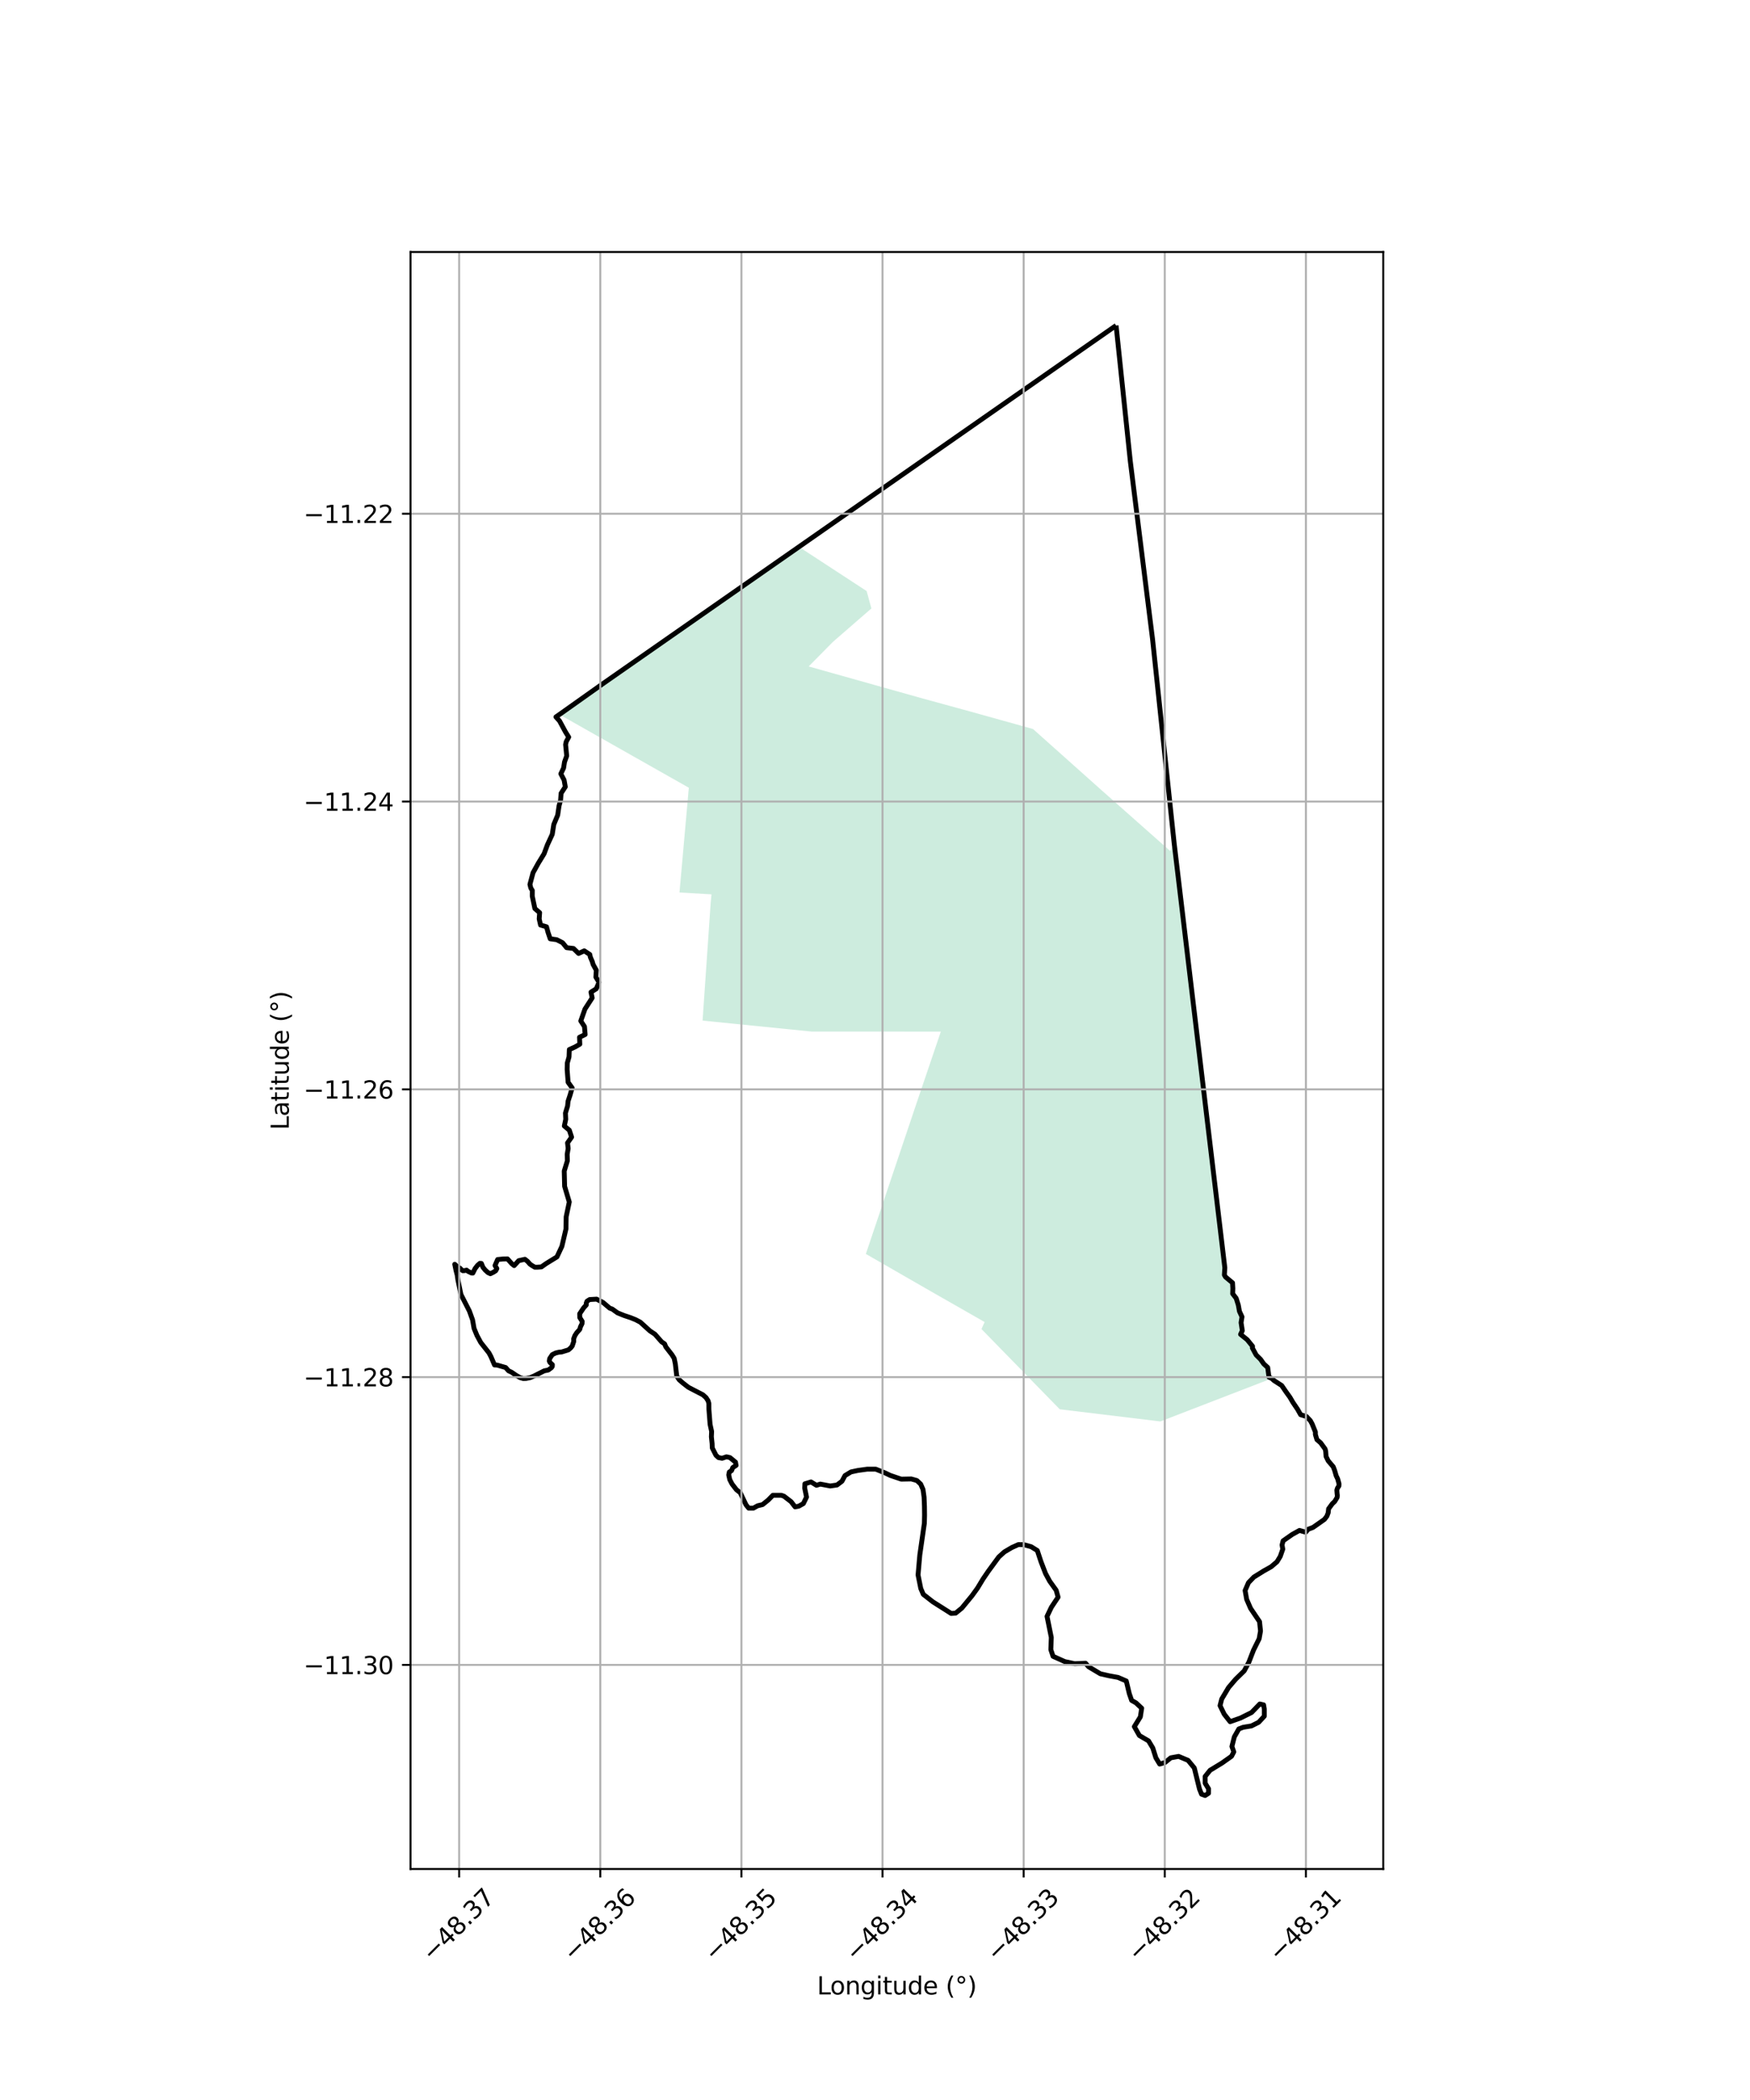 <?xml version="1.0" encoding="utf-8" standalone="no"?>
<!DOCTYPE svg PUBLIC "-//W3C//DTD SVG 1.1//EN"
  "http://www.w3.org/Graphics/SVG/1.1/DTD/svg11.dtd">
<svg xmlns:xlink="http://www.w3.org/1999/xlink" width="720pt" height="864pt" viewBox="0 0 720 864" xmlns="http://www.w3.org/2000/svg" version="1.1">
 <defs>
  <style type="text/css">*{stroke-linejoin: round; stroke-linecap: butt}</style>
 </defs>
 <g id="figure_1">
  <g id="patch_1">
   <path d="M 0 864 
L 720 864 
L 720 0 
L 0 0 
z
" style="fill: #ffffff"/>
  </g>
  <g id="axes_1">
   <g id="patch_2">
    <path d="M 168.899 768.96 
L 569.101 768.96 
L 569.101 103.68 
L 168.899 103.68 
z
" style="fill: #ffffff"/>
   </g>
   <g id="PatchCollection_1">
    <path d="M 328.272 224.706 
L 356.554 243.176 
L 358.519 250.328 
L 342.687 264.088 
L 332.713 274.193 
L 378.86 287.167 
L 399.703 292.88 
L 403.838 294.039 
L 425.004 299.931 
L 453.285 325.186 
L 481.482 350.161 
L 483.078 346.895 
L 493.275 434.896 
L 503.929 521.579 
L 503.719 522.882 
L 503.58 524.583 
L 504.108 525.506 
L 505.719 525.953 
L 506.943 527.834 
L 507.07 530.108 
L 506.996 532.329 
L 508.453 534.214 
L 509.324 536.983 
L 509.791 539.573 
L 510.827 541.815 
L 510.454 544.165 
L 510.748 546.347 
L 510.956 547.432 
L 510.214 549.04 
L 513.017 551.295 
L 515.165 553.937 
L 514.545 554.637 
L 516.694 557.57 
L 518.496 559.358 
L 519.83 561.245 
L 521.42 562.704 
L 521.771 564.914 
L 521.937 566.707 
L 522.83 567.134 
L 522.542 567.399 
L 477.414 584.825 
L 436.03 579.822 
L 430.134 573.793 
L 403.811 546.813 
L 404.638 544.947 
L 405.111 543.931 
L 383.409 531.537 
L 356.238 515.908 
L 376.594 455.365 
L 387.086 424.438 
L 359.004 424.415 
L 333.924 424.416 
L 289.059 419.909 
L 292.397 371.455 
L 292.728 367.964 
L 279.56 367.197 
L 283.401 324.097 
L 230.164 293.964 
L 247.455 281.697 
L 276.866 260.961 
L 328.272 224.706 
" clip-path="url(#p1ac84b8b92)" style="fill: #b3e2cd; fill-opacity: 0.65"/>
   </g>
   <g id="PatchCollection_2">
    <path d="M 459.195 133.92 
L 465.046 189.817 
L 474.198 263.002 
L 483.078 346.895 
L 503.929 521.579 
L 503.742 524.546 
L 504.213 525.368 
L 507.1 527.782 
L 507.229 530.106 
L 507.157 532.277 
L 508.597 534.138 
L 509.479 536.944 
L 509.944 539.524 
L 510.992 541.792 
L 510.615 544.167 
L 511.123 547.452 
L 510.411 548.993 
L 513.129 551.181 
L 515.331 553.887 
L 515.257 554.581 
L 516.823 557.472 
L 518.618 559.253 
L 519.95 561.138 
L 521.569 562.623 
L 522.087 566.601 
L 523.258 567.162 
L 524.157 567.987 
L 527.331 570.043 
L 529.108 572.648 
L 530.706 574.867 
L 531.943 576.984 
L 533.88 579.855 
L 535.118 582.053 
L 537.514 582.786 
L 539.111 584.496 
L 539.829 585.799 
L 541.187 589.137 
L 541.187 590.196 
L 541.826 592.313 
L 543.343 593.616 
L 545.18 596.14 
L 545.42 597.036 
L 545.579 599.234 
L 546.458 601.025 
L 548.534 603.468 
L 549.093 604.934 
L 549.752 607.193 
L 550.351 608.435 
L 550.91 610.491 
L 550.87 611.346 
L 550.291 612.222 
L 550.012 613.056 
L 550.111 614.42 
L 550.211 615.255 
L 550.151 616.069 
L 549.113 617.779 
L 548.155 618.675 
L 546.618 620.771 
L 546.458 622.379 
L 545.919 623.804 
L 544.901 625.128 
L 542.165 627.062 
L 540.203 628.431 
L 538.238 629.171 
L 537.198 630.388 
L 534.643 629.66 
L 531.625 631.335 
L 527.905 633.939 
L 527.474 635.637 
L 527.771 637.371 
L 526.732 640.357 
L 525.384 642.567 
L 522.997 644.605 
L 519.958 646.31 
L 515.871 648.854 
L 513.666 651.142 
L 512.269 654.382 
L 512.915 658.018 
L 514.516 661.716 
L 518.21 667.191 
L 518.61 671.054 
L 518.052 674.224 
L 515.732 678.913 
L 513.823 683.858 
L 511.897 687.446 
L 508.381 690.881 
L 505.463 694.304 
L 502.66 699.009 
L 501.957 701.742 
L 503.67 705.256 
L 506.107 708.357 
L 510.378 706.846 
L 514.932 704.574 
L 518.324 701.069 
L 519.881 701.429 
L 520.168 703.112 
L 520.169 706.1 
L 517.85 708.599 
L 514.876 710.097 
L 511.474 710.657 
L 509.692 711.336 
L 507.841 714.595 
L 506.844 718.544 
L 507.62 720.778 
L 506.681 722.592 
L 502.725 725.388 
L 497.855 728.351 
L 495.836 730.871 
L 495.851 733.691 
L 497.233 735.959 
L 497.209 737.816 
L 495.821 738.72 
L 494.351 738.181 
L 493.515 736.095 
L 491.365 727.371 
L 488.785 724.25 
L 484.911 722.63 
L 481.691 723.222 
L 479.262 725.173 
L 477.12 725.781 
L 475.567 723.221 
L 474.283 719.154 
L 472.537 716.245 
L 468.769 714.043 
L 466.696 710.387 
L 469.172 706.373 
L 469.725 702.807 
L 467.377 700.617 
L 465.587 699.589 
L 464.635 696.828 
L 463.376 691.605 
L 459.99 690.14 
L 456.281 689.457 
L 452.721 688.643 
L 447.886 685.755 
L 446.621 684.31 
L 442.145 684.499 
L 438.084 683.626 
L 433.26 681.463 
L 432.342 678.704 
L 432.531 673.69 
L 430.781 665.02 
L 432.565 661.272 
L 435.329 657.111 
L 434.544 654.276 
L 431.88 650.563 
L 430.162 647.384 
L 428.301 642.541 
L 426.773 637.935 
L 424.273 636.375 
L 421.238 635.52 
L 419.002 635.479 
L 416.287 636.7 
L 413.252 638.492 
L 410.936 640.568 
L 406.664 646.39 
L 404.468 649.606 
L 402.152 653.433 
L 399.916 656.528 
L 395.723 661.617 
L 393.167 663.693 
L 391.331 663.815 
L 383.824 659.052 
L 379.871 655.958 
L 378.833 653.556 
L 377.715 647.978 
L 378.433 639.754 
L 380.31 626.726 
L 380.39 623.428 
L 380.35 619.845 
L 380.19 615.937 
L 379.751 612.802 
L 378.793 610.603 
L 377.236 609.138 
L 374.92 608.486 
L 370.807 608.568 
L 366.255 607.02 
L 364.059 605.962 
L 360.305 604.456 
L 356.791 604.456 
L 352.958 604.985 
L 350.123 605.595 
L 347.648 607.102 
L 346.41 609.423 
L 344.373 610.97 
L 341.578 611.377 
L 337.505 610.603 
L 335.908 611.092 
L 333.672 609.708 
L 331.157 610.481 
L 331.077 612.272 
L 331.835 615.937 
L 330.518 618.624 
L 328.641 619.682 
L 327.124 619.967 
L 325.487 617.85 
L 322.532 615.57 
L 321.454 615.204 
L 317.98 615.204 
L 316.063 617.158 
L 313.747 619.031 
L 311.711 619.519 
L 309.954 620.497 
L 308.037 620.497 
L 306.919 619.112 
L 304.563 614.145 
L 303.006 612.924 
L 301.209 610.603 
L 300.251 608.771 
L 299.812 606.817 
L 300.051 605.636 
L 300.97 605.066 
L 301.489 603.804 
L 302.846 602.908 
L 302.607 601.565 
L 300.331 599.692 
L 298.893 599.366 
L 297.096 599.977 
L 295.619 599.692 
L 294.581 598.756 
L 293.044 595.723 
L 292.984 593.952 
L 292.684 591.122 
L 292.784 588.944 
L 292.145 586.012 
L 291.666 579.844 
L 291.646 577.463 
L 291.327 576.323 
L 290.488 575.02 
L 289.19 573.86 
L 285.677 572.048 
L 283.221 570.765 
L 281.045 569.076 
L 279.448 567.692 
L 278.429 566.144 
L 277.85 561.157 
L 277.371 558.857 
L 276.493 557.432 
L 273.937 554.134 
L 273.438 552.913 
L 272.2 552.058 
L 269.465 548.943 
L 267.389 547.559 
L 263.436 543.976 
L 261.539 542.979 
L 259.483 542.144 
L 256.847 541.269 
L 254.072 540.149 
L 251.896 538.582 
L 250.858 538.215 
L 248.083 535.854 
L 245.447 534.51 
L 242.592 534.673 
L 241.534 535.345 
L 241.215 536.078 
L 241.195 536.912 
L 240.157 538.052 
L 238.5 540.516 
L 238.539 542.083 
L 239.538 543.671 
L 239.458 544.587 
L 238.799 545.93 
L 238.539 546.928 
L 237.282 548.332 
L 236.523 549.513 
L 236.024 550.816 
L 236.064 551.874 
L 235.425 553.788 
L 234.766 554.602 
L 233.868 555.376 
L 231.113 556.231 
L 229.855 556.353 
L 228.617 556.658 
L 227.219 557.35 
L 226.141 558.979 
L 226.002 559.976 
L 226.261 560.546 
L 227.259 561.462 
L 227.219 562.195 
L 226.88 562.704 
L 225.602 563.661 
L 223.905 564.007 
L 219.693 566.144 
L 218.155 566.796 
L 216.448 567.142 
L 215.26 567.172 
L 214.003 566.806 
L 212.445 565.921 
L 210.449 564.557 
L 209.231 563.997 
L 208.043 562.643 
L 204.539 561.635 
L 203.461 561.585 
L 201.974 558.134 
L 201.175 556.628 
L 197.801 552.353 
L 196.224 549.422 
L 195.036 546.531 
L 194.417 542.999 
L 193.099 539.355 
L 189.646 532.597 
L 188.368 526.449 
L 188.108 524.597 
L 187.629 522.765 
L 187.09 520.159 
L 188.048 521.055 
L 189.266 521.787 
L 189.905 522.459 
L 190.424 522.805 
L 191.123 522.765 
L 191.981 522.581 
L 192.58 523.07 
L 194.018 523.762 
L 194.537 523.782 
L 195.455 521.93 
L 196.493 520.586 
L 197.432 519.772 
L 198.051 519.813 
L 198.69 521.38 
L 199.608 522.52 
L 200.766 523.579 
L 201.744 524.047 
L 203.022 523.416 
L 203.94 522.826 
L 204.42 521.93 
L 203.661 520.668 
L 204.739 518.205 
L 207.015 517.976 
L 208.782 517.94 
L 210.579 519.935 
L 211.537 520.709 
L 213.414 518.673 
L 215.969 518.103 
L 217.047 518.958 
L 218.006 520.057 
L 218.804 520.627 
L 220.042 521.36 
L 221.04 521.36 
L 222.757 521.238 
L 224.714 519.854 
L 229.146 517.126 
L 231.182 512.769 
L 232.859 505.604 
L 232.939 500.637 
L 234.217 494.53 
L 232.3 488.097 
L 232.141 481.787 
L 233.438 477.573 
L 233.359 474.906 
L 233.758 472.525 
L 233.498 470.224 
L 235.175 467.843 
L 234.237 464.993 
L 232.181 463.262 
L 232.76 460.514 
L 232.64 457.929 
L 233.518 455.059 
L 233.718 453.064 
L 234.576 450.458 
L 235.395 447.588 
L 233.738 445.287 
L 233.339 440.015 
L 233.399 437.369 
L 234.117 434.824 
L 234.237 431.811 
L 236.593 430.753 
L 238.549 429.613 
L 238.43 426.763 
L 240.746 425.623 
L 240.466 422.366 
L 238.949 420.045 
L 240.666 415.16 
L 243.641 410.559 
L 243.141 408.198 
L 245.318 406.813 
L 246.456 404.147 
L 245.158 402.009 
L 245.338 399.18 
L 244.02 396.798 
L 243.68 395.617 
L 242.882 393.785 
L 242.662 392.706 
L 240.386 391.2 
L 238.05 392.279 
L 235.934 390.223 
L 233.119 389.897 
L 231.462 387.862 
L 229.046 386.62 
L 226.371 386.253 
L 225.472 383.607 
L 224.854 381.307 
L 222.398 380.594 
L 221.839 378.07 
L 222.019 375.485 
L 220.062 373.815 
L 218.984 368.686 
L 219.004 366.365 
L 218.405 365.388 
L 218.026 363.881 
L 219.303 359.077 
L 221.46 355.169 
L 223.855 351.26 
L 225.213 347.596 
L 227.209 343.281 
L 227.848 339.209 
L 229.445 335.382 
L 230.005 331.555 
L 230.643 329.204 
L 230.843 326.395 
L 232.58 323.728 
L 232.081 320.919 
L 230.743 318.374 
L 231.881 315.972 
L 232.261 313.489 
L 233.159 311.005 
L 232.7 306.323 
L 232.959 305.143 
L 233.978 303.27 
L 232.66 301.153 
L 230.204 296.613 
L 228.724 294.968 
L 230.164 293.964 
L 247.455 281.697 
L 459.195 133.92 
L 459.195 133.92 
" clip-path="url(#p1ac84b8b92)" style="fill: none; stroke: #000000; stroke-width: 2"/>
   </g>
   <g id="matplotlib.axis_1">
    <g id="xtick_1">
     <g id="line2d_1">
      <path d="M 188.91 768.96 
L 188.91 103.68 
" clip-path="url(#p1ac84b8b92)" style="fill: none; stroke: #b0b0b0; stroke-width: 0.8; stroke-linecap: square"/>
     </g>
     <g id="line2d_2">
      <defs>
       <path id="m0c744aa1cd" d="M 0 0 
L 0 3.5 
" style="stroke: #000000; stroke-width: 0.8"/>
      </defs>
      <g>
       <use xlink:href="#m0c744aa1cd" x="188.91" y="768.96" style="stroke: #000000; stroke-width: 0.8"/>
      </g>
     </g>
     <g id="text_1">
      <!-- −48.37 -->
      <g transform="translate(177.777 807.501) rotate(-45) scale(0.1 -0.1)">
       <defs>
        <path id="DejaVuSans-2212" d="M 678 2272 
L 4684 2272 
L 4684 1741 
L 678 1741 
L 678 2272 
z
" transform="scale(0.016)"/>
        <path id="DejaVuSans-34" d="M 2419 4116 
L 825 1625 
L 2419 1625 
L 2419 4116 
z
M 2253 4666 
L 3047 4666 
L 3047 1625 
L 3713 1625 
L 3713 1100 
L 3047 1100 
L 3047 0 
L 2419 0 
L 2419 1100 
L 313 1100 
L 313 1709 
L 2253 4666 
z
" transform="scale(0.016)"/>
        <path id="DejaVuSans-38" d="M 2034 2216 
Q 1584 2216 1326 1975 
Q 1069 1734 1069 1313 
Q 1069 891 1326 650 
Q 1584 409 2034 409 
Q 2484 409 2743 651 
Q 3003 894 3003 1313 
Q 3003 1734 2745 1975 
Q 2488 2216 2034 2216 
z
M 1403 2484 
Q 997 2584 770 2862 
Q 544 3141 544 3541 
Q 544 4100 942 4425 
Q 1341 4750 2034 4750 
Q 2731 4750 3128 4425 
Q 3525 4100 3525 3541 
Q 3525 3141 3298 2862 
Q 3072 2584 2669 2484 
Q 3125 2378 3379 2068 
Q 3634 1759 3634 1313 
Q 3634 634 3220 271 
Q 2806 -91 2034 -91 
Q 1263 -91 848 271 
Q 434 634 434 1313 
Q 434 1759 690 2068 
Q 947 2378 1403 2484 
z
M 1172 3481 
Q 1172 3119 1398 2916 
Q 1625 2713 2034 2713 
Q 2441 2713 2670 2916 
Q 2900 3119 2900 3481 
Q 2900 3844 2670 4047 
Q 2441 4250 2034 4250 
Q 1625 4250 1398 4047 
Q 1172 3844 1172 3481 
z
" transform="scale(0.016)"/>
        <path id="DejaVuSans-2e" d="M 684 794 
L 1344 794 
L 1344 0 
L 684 0 
L 684 794 
z
" transform="scale(0.016)"/>
        <path id="DejaVuSans-33" d="M 2597 2516 
Q 3050 2419 3304 2112 
Q 3559 1806 3559 1356 
Q 3559 666 3084 287 
Q 2609 -91 1734 -91 
Q 1441 -91 1130 -33 
Q 819 25 488 141 
L 488 750 
Q 750 597 1062 519 
Q 1375 441 1716 441 
Q 2309 441 2620 675 
Q 2931 909 2931 1356 
Q 2931 1769 2642 2001 
Q 2353 2234 1838 2234 
L 1294 2234 
L 1294 2753 
L 1863 2753 
Q 2328 2753 2575 2939 
Q 2822 3125 2822 3475 
Q 2822 3834 2567 4026 
Q 2313 4219 1838 4219 
Q 1578 4219 1281 4162 
Q 984 4106 628 3988 
L 628 4550 
Q 988 4650 1302 4700 
Q 1616 4750 1894 4750 
Q 2613 4750 3031 4423 
Q 3450 4097 3450 3541 
Q 3450 3153 3228 2886 
Q 3006 2619 2597 2516 
z
" transform="scale(0.016)"/>
        <path id="DejaVuSans-37" d="M 525 4666 
L 3525 4666 
L 3525 4397 
L 1831 0 
L 1172 0 
L 2766 4134 
L 525 4134 
L 525 4666 
z
" transform="scale(0.016)"/>
       </defs>
       <use xlink:href="#DejaVuSans-2212"/>
       <use xlink:href="#DejaVuSans-34" transform="translate(83.789 0)"/>
       <use xlink:href="#DejaVuSans-38" transform="translate(147.412 0)"/>
       <use xlink:href="#DejaVuSans-2e" transform="translate(211.035 0)"/>
       <use xlink:href="#DejaVuSans-33" transform="translate(242.822 0)"/>
       <use xlink:href="#DejaVuSans-37" transform="translate(306.445 0)"/>
      </g>
     </g>
    </g>
    <g id="xtick_2">
     <g id="line2d_3">
      <path d="M 246.973 768.96 
L 246.973 103.68 
" clip-path="url(#p1ac84b8b92)" style="fill: none; stroke: #b0b0b0; stroke-width: 0.8; stroke-linecap: square"/>
     </g>
     <g id="line2d_4">
      <g>
       <use xlink:href="#m0c744aa1cd" x="246.973" y="768.96" style="stroke: #000000; stroke-width: 0.8"/>
      </g>
     </g>
     <g id="text_2">
      <!-- −48.36 -->
      <g transform="translate(235.84 807.501) rotate(-45) scale(0.1 -0.1)">
       <defs>
        <path id="DejaVuSans-36" d="M 2113 2584 
Q 1688 2584 1439 2293 
Q 1191 2003 1191 1497 
Q 1191 994 1439 701 
Q 1688 409 2113 409 
Q 2538 409 2786 701 
Q 3034 994 3034 1497 
Q 3034 2003 2786 2293 
Q 2538 2584 2113 2584 
z
M 3366 4563 
L 3366 3988 
Q 3128 4100 2886 4159 
Q 2644 4219 2406 4219 
Q 1781 4219 1451 3797 
Q 1122 3375 1075 2522 
Q 1259 2794 1537 2939 
Q 1816 3084 2150 3084 
Q 2853 3084 3261 2657 
Q 3669 2231 3669 1497 
Q 3669 778 3244 343 
Q 2819 -91 2113 -91 
Q 1303 -91 875 529 
Q 447 1150 447 2328 
Q 447 3434 972 4092 
Q 1497 4750 2381 4750 
Q 2619 4750 2861 4703 
Q 3103 4656 3366 4563 
z
" transform="scale(0.016)"/>
       </defs>
       <use xlink:href="#DejaVuSans-2212"/>
       <use xlink:href="#DejaVuSans-34" transform="translate(83.789 0)"/>
       <use xlink:href="#DejaVuSans-38" transform="translate(147.412 0)"/>
       <use xlink:href="#DejaVuSans-2e" transform="translate(211.035 0)"/>
       <use xlink:href="#DejaVuSans-33" transform="translate(242.822 0)"/>
       <use xlink:href="#DejaVuSans-36" transform="translate(306.445 0)"/>
      </g>
     </g>
    </g>
    <g id="xtick_3">
     <g id="line2d_5">
      <path d="M 305.036 768.96 
L 305.036 103.68 
" clip-path="url(#p1ac84b8b92)" style="fill: none; stroke: #b0b0b0; stroke-width: 0.8; stroke-linecap: square"/>
     </g>
     <g id="line2d_6">
      <g>
       <use xlink:href="#m0c744aa1cd" x="305.036" y="768.96" style="stroke: #000000; stroke-width: 0.8"/>
      </g>
     </g>
     <g id="text_3">
      <!-- −48.35 -->
      <g transform="translate(293.903 807.501) rotate(-45) scale(0.1 -0.1)">
       <defs>
        <path id="DejaVuSans-35" d="M 691 4666 
L 3169 4666 
L 3169 4134 
L 1269 4134 
L 1269 2991 
Q 1406 3038 1543 3061 
Q 1681 3084 1819 3084 
Q 2600 3084 3056 2656 
Q 3513 2228 3513 1497 
Q 3513 744 3044 326 
Q 2575 -91 1722 -91 
Q 1428 -91 1123 -41 
Q 819 9 494 109 
L 494 744 
Q 775 591 1075 516 
Q 1375 441 1709 441 
Q 2250 441 2565 725 
Q 2881 1009 2881 1497 
Q 2881 1984 2565 2268 
Q 2250 2553 1709 2553 
Q 1456 2553 1204 2497 
Q 953 2441 691 2322 
L 691 4666 
z
" transform="scale(0.016)"/>
       </defs>
       <use xlink:href="#DejaVuSans-2212"/>
       <use xlink:href="#DejaVuSans-34" transform="translate(83.789 0)"/>
       <use xlink:href="#DejaVuSans-38" transform="translate(147.412 0)"/>
       <use xlink:href="#DejaVuSans-2e" transform="translate(211.035 0)"/>
       <use xlink:href="#DejaVuSans-33" transform="translate(242.822 0)"/>
       <use xlink:href="#DejaVuSans-35" transform="translate(306.445 0)"/>
      </g>
     </g>
    </g>
    <g id="xtick_4">
     <g id="line2d_7">
      <path d="M 363.099 768.96 
L 363.099 103.68 
" clip-path="url(#p1ac84b8b92)" style="fill: none; stroke: #b0b0b0; stroke-width: 0.8; stroke-linecap: square"/>
     </g>
     <g id="line2d_8">
      <g>
       <use xlink:href="#m0c744aa1cd" x="363.099" y="768.96" style="stroke: #000000; stroke-width: 0.8"/>
      </g>
     </g>
     <g id="text_4">
      <!-- −48.34 -->
      <g transform="translate(351.966 807.501) rotate(-45) scale(0.1 -0.1)">
       <use xlink:href="#DejaVuSans-2212"/>
       <use xlink:href="#DejaVuSans-34" transform="translate(83.789 0)"/>
       <use xlink:href="#DejaVuSans-38" transform="translate(147.412 0)"/>
       <use xlink:href="#DejaVuSans-2e" transform="translate(211.035 0)"/>
       <use xlink:href="#DejaVuSans-33" transform="translate(242.822 0)"/>
       <use xlink:href="#DejaVuSans-34" transform="translate(306.445 0)"/>
      </g>
     </g>
    </g>
    <g id="xtick_5">
     <g id="line2d_9">
      <path d="M 421.162 768.96 
L 421.162 103.68 
" clip-path="url(#p1ac84b8b92)" style="fill: none; stroke: #b0b0b0; stroke-width: 0.8; stroke-linecap: square"/>
     </g>
     <g id="line2d_10">
      <g>
       <use xlink:href="#m0c744aa1cd" x="421.162" y="768.96" style="stroke: #000000; stroke-width: 0.8"/>
      </g>
     </g>
     <g id="text_5">
      <!-- −48.33 -->
      <g transform="translate(410.029 807.501) rotate(-45) scale(0.1 -0.1)">
       <use xlink:href="#DejaVuSans-2212"/>
       <use xlink:href="#DejaVuSans-34" transform="translate(83.789 0)"/>
       <use xlink:href="#DejaVuSans-38" transform="translate(147.412 0)"/>
       <use xlink:href="#DejaVuSans-2e" transform="translate(211.035 0)"/>
       <use xlink:href="#DejaVuSans-33" transform="translate(242.822 0)"/>
       <use xlink:href="#DejaVuSans-33" transform="translate(306.445 0)"/>
      </g>
     </g>
    </g>
    <g id="xtick_6">
     <g id="line2d_11">
      <path d="M 479.225 768.96 
L 479.225 103.68 
" clip-path="url(#p1ac84b8b92)" style="fill: none; stroke: #b0b0b0; stroke-width: 0.8; stroke-linecap: square"/>
     </g>
     <g id="line2d_12">
      <g>
       <use xlink:href="#m0c744aa1cd" x="479.225" y="768.96" style="stroke: #000000; stroke-width: 0.8"/>
      </g>
     </g>
     <g id="text_6">
      <!-- −48.32 -->
      <g transform="translate(468.092 807.501) rotate(-45) scale(0.1 -0.1)">
       <defs>
        <path id="DejaVuSans-32" d="M 1228 531 
L 3431 531 
L 3431 0 
L 469 0 
L 469 531 
Q 828 903 1448 1529 
Q 2069 2156 2228 2338 
Q 2531 2678 2651 2914 
Q 2772 3150 2772 3378 
Q 2772 3750 2511 3984 
Q 2250 4219 1831 4219 
Q 1534 4219 1204 4116 
Q 875 4013 500 3803 
L 500 4441 
Q 881 4594 1212 4672 
Q 1544 4750 1819 4750 
Q 2544 4750 2975 4387 
Q 3406 4025 3406 3419 
Q 3406 3131 3298 2873 
Q 3191 2616 2906 2266 
Q 2828 2175 2409 1742 
Q 1991 1309 1228 531 
z
" transform="scale(0.016)"/>
       </defs>
       <use xlink:href="#DejaVuSans-2212"/>
       <use xlink:href="#DejaVuSans-34" transform="translate(83.789 0)"/>
       <use xlink:href="#DejaVuSans-38" transform="translate(147.412 0)"/>
       <use xlink:href="#DejaVuSans-2e" transform="translate(211.035 0)"/>
       <use xlink:href="#DejaVuSans-33" transform="translate(242.822 0)"/>
       <use xlink:href="#DejaVuSans-32" transform="translate(306.445 0)"/>
      </g>
     </g>
    </g>
    <g id="xtick_7">
     <g id="line2d_13">
      <path d="M 537.288 768.96 
L 537.288 103.68 
" clip-path="url(#p1ac84b8b92)" style="fill: none; stroke: #b0b0b0; stroke-width: 0.8; stroke-linecap: square"/>
     </g>
     <g id="line2d_14">
      <g>
       <use xlink:href="#m0c744aa1cd" x="537.288" y="768.96" style="stroke: #000000; stroke-width: 0.8"/>
      </g>
     </g>
     <g id="text_7">
      <!-- −48.31 -->
      <g transform="translate(526.155 807.501) rotate(-45) scale(0.1 -0.1)">
       <defs>
        <path id="DejaVuSans-31" d="M 794 531 
L 1825 531 
L 1825 4091 
L 703 3866 
L 703 4441 
L 1819 4666 
L 2450 4666 
L 2450 531 
L 3481 531 
L 3481 0 
L 794 0 
L 794 531 
z
" transform="scale(0.016)"/>
       </defs>
       <use xlink:href="#DejaVuSans-2212"/>
       <use xlink:href="#DejaVuSans-34" transform="translate(83.789 0)"/>
       <use xlink:href="#DejaVuSans-38" transform="translate(147.412 0)"/>
       <use xlink:href="#DejaVuSans-2e" transform="translate(211.035 0)"/>
       <use xlink:href="#DejaVuSans-33" transform="translate(242.822 0)"/>
       <use xlink:href="#DejaVuSans-31" transform="translate(306.445 0)"/>
      </g>
     </g>
    </g>
    <g id="text_8">
     <!-- Longitude (°) -->
     <g transform="translate(336.14 820.57) scale(0.1 -0.1)">
      <defs>
       <path id="DejaVuSans-4c" d="M 628 4666 
L 1259 4666 
L 1259 531 
L 3531 531 
L 3531 0 
L 628 0 
L 628 4666 
z
" transform="scale(0.016)"/>
       <path id="DejaVuSans-6f" d="M 1959 3097 
Q 1497 3097 1228 2736 
Q 959 2375 959 1747 
Q 959 1119 1226 758 
Q 1494 397 1959 397 
Q 2419 397 2687 759 
Q 2956 1122 2956 1747 
Q 2956 2369 2687 2733 
Q 2419 3097 1959 3097 
z
M 1959 3584 
Q 2709 3584 3137 3096 
Q 3566 2609 3566 1747 
Q 3566 888 3137 398 
Q 2709 -91 1959 -91 
Q 1206 -91 779 398 
Q 353 888 353 1747 
Q 353 2609 779 3096 
Q 1206 3584 1959 3584 
z
" transform="scale(0.016)"/>
       <path id="DejaVuSans-6e" d="M 3513 2113 
L 3513 0 
L 2938 0 
L 2938 2094 
Q 2938 2591 2744 2837 
Q 2550 3084 2163 3084 
Q 1697 3084 1428 2787 
Q 1159 2491 1159 1978 
L 1159 0 
L 581 0 
L 581 3500 
L 1159 3500 
L 1159 2956 
Q 1366 3272 1645 3428 
Q 1925 3584 2291 3584 
Q 2894 3584 3203 3211 
Q 3513 2838 3513 2113 
z
" transform="scale(0.016)"/>
       <path id="DejaVuSans-67" d="M 2906 1791 
Q 2906 2416 2648 2759 
Q 2391 3103 1925 3103 
Q 1463 3103 1205 2759 
Q 947 2416 947 1791 
Q 947 1169 1205 825 
Q 1463 481 1925 481 
Q 2391 481 2648 825 
Q 2906 1169 2906 1791 
z
M 3481 434 
Q 3481 -459 3084 -895 
Q 2688 -1331 1869 -1331 
Q 1566 -1331 1297 -1286 
Q 1028 -1241 775 -1147 
L 775 -588 
Q 1028 -725 1275 -790 
Q 1522 -856 1778 -856 
Q 2344 -856 2625 -561 
Q 2906 -266 2906 331 
L 2906 616 
Q 2728 306 2450 153 
Q 2172 0 1784 0 
Q 1141 0 747 490 
Q 353 981 353 1791 
Q 353 2603 747 3093 
Q 1141 3584 1784 3584 
Q 2172 3584 2450 3431 
Q 2728 3278 2906 2969 
L 2906 3500 
L 3481 3500 
L 3481 434 
z
" transform="scale(0.016)"/>
       <path id="DejaVuSans-69" d="M 603 3500 
L 1178 3500 
L 1178 0 
L 603 0 
L 603 3500 
z
M 603 4863 
L 1178 4863 
L 1178 4134 
L 603 4134 
L 603 4863 
z
" transform="scale(0.016)"/>
       <path id="DejaVuSans-74" d="M 1172 4494 
L 1172 3500 
L 2356 3500 
L 2356 3053 
L 1172 3053 
L 1172 1153 
Q 1172 725 1289 603 
Q 1406 481 1766 481 
L 2356 481 
L 2356 0 
L 1766 0 
Q 1100 0 847 248 
Q 594 497 594 1153 
L 594 3053 
L 172 3053 
L 172 3500 
L 594 3500 
L 594 4494 
L 1172 4494 
z
" transform="scale(0.016)"/>
       <path id="DejaVuSans-75" d="M 544 1381 
L 544 3500 
L 1119 3500 
L 1119 1403 
Q 1119 906 1312 657 
Q 1506 409 1894 409 
Q 2359 409 2629 706 
Q 2900 1003 2900 1516 
L 2900 3500 
L 3475 3500 
L 3475 0 
L 2900 0 
L 2900 538 
Q 2691 219 2414 64 
Q 2138 -91 1772 -91 
Q 1169 -91 856 284 
Q 544 659 544 1381 
z
M 1991 3584 
L 1991 3584 
z
" transform="scale(0.016)"/>
       <path id="DejaVuSans-64" d="M 2906 2969 
L 2906 4863 
L 3481 4863 
L 3481 0 
L 2906 0 
L 2906 525 
Q 2725 213 2448 61 
Q 2172 -91 1784 -91 
Q 1150 -91 751 415 
Q 353 922 353 1747 
Q 353 2572 751 3078 
Q 1150 3584 1784 3584 
Q 2172 3584 2448 3432 
Q 2725 3281 2906 2969 
z
M 947 1747 
Q 947 1113 1208 752 
Q 1469 391 1925 391 
Q 2381 391 2643 752 
Q 2906 1113 2906 1747 
Q 2906 2381 2643 2742 
Q 2381 3103 1925 3103 
Q 1469 3103 1208 2742 
Q 947 2381 947 1747 
z
" transform="scale(0.016)"/>
       <path id="DejaVuSans-65" d="M 3597 1894 
L 3597 1613 
L 953 1613 
Q 991 1019 1311 708 
Q 1631 397 2203 397 
Q 2534 397 2845 478 
Q 3156 559 3463 722 
L 3463 178 
Q 3153 47 2828 -22 
Q 2503 -91 2169 -91 
Q 1331 -91 842 396 
Q 353 884 353 1716 
Q 353 2575 817 3079 
Q 1281 3584 2069 3584 
Q 2775 3584 3186 3129 
Q 3597 2675 3597 1894 
z
M 3022 2063 
Q 3016 2534 2758 2815 
Q 2500 3097 2075 3097 
Q 1594 3097 1305 2825 
Q 1016 2553 972 2059 
L 3022 2063 
z
" transform="scale(0.016)"/>
       <path id="DejaVuSans-20" transform="scale(0.016)"/>
       <path id="DejaVuSans-28" d="M 1984 4856 
Q 1566 4138 1362 3434 
Q 1159 2731 1159 2009 
Q 1159 1288 1364 580 
Q 1569 -128 1984 -844 
L 1484 -844 
Q 1016 -109 783 600 
Q 550 1309 550 2009 
Q 550 2706 781 3412 
Q 1013 4119 1484 4856 
L 1984 4856 
z
" transform="scale(0.016)"/>
       <path id="DejaVuSans-b0" d="M 1600 4347 
Q 1350 4347 1178 4173 
Q 1006 4000 1006 3750 
Q 1006 3503 1178 3333 
Q 1350 3163 1600 3163 
Q 1850 3163 2022 3333 
Q 2194 3503 2194 3750 
Q 2194 3997 2020 4172 
Q 1847 4347 1600 4347 
z
M 1600 4750 
Q 1800 4750 1984 4673 
Q 2169 4597 2303 4453 
Q 2447 4313 2519 4134 
Q 2591 3956 2591 3750 
Q 2591 3338 2302 3052 
Q 2013 2766 1594 2766 
Q 1172 2766 890 3047 
Q 609 3328 609 3750 
Q 609 4169 896 4459 
Q 1184 4750 1600 4750 
z
" transform="scale(0.016)"/>
       <path id="DejaVuSans-29" d="M 513 4856 
L 1013 4856 
Q 1481 4119 1714 3412 
Q 1947 2706 1947 2009 
Q 1947 1309 1714 600 
Q 1481 -109 1013 -844 
L 513 -844 
Q 928 -128 1133 580 
Q 1338 1288 1338 2009 
Q 1338 2731 1133 3434 
Q 928 4138 513 4856 
z
" transform="scale(0.016)"/>
      </defs>
      <use xlink:href="#DejaVuSans-4c"/>
      <use xlink:href="#DejaVuSans-6f" transform="translate(53.963 0)"/>
      <use xlink:href="#DejaVuSans-6e" transform="translate(115.145 0)"/>
      <use xlink:href="#DejaVuSans-67" transform="translate(178.523 0)"/>
      <use xlink:href="#DejaVuSans-69" transform="translate(242 0)"/>
      <use xlink:href="#DejaVuSans-74" transform="translate(269.783 0)"/>
      <use xlink:href="#DejaVuSans-75" transform="translate(308.992 0)"/>
      <use xlink:href="#DejaVuSans-64" transform="translate(372.371 0)"/>
      <use xlink:href="#DejaVuSans-65" transform="translate(435.848 0)"/>
      <use xlink:href="#DejaVuSans-20" transform="translate(497.371 0)"/>
      <use xlink:href="#DejaVuSans-28" transform="translate(529.158 0)"/>
      <use xlink:href="#DejaVuSans-b0" transform="translate(568.172 0)"/>
      <use xlink:href="#DejaVuSans-29" transform="translate(618.172 0)"/>
     </g>
    </g>
   </g>
   <g id="matplotlib.axis_2">
    <g id="ytick_1">
     <g id="line2d_15">
      <path d="M 168.899 684.989 
L 569.101 684.989 
" clip-path="url(#p1ac84b8b92)" style="fill: none; stroke: #b0b0b0; stroke-width: 0.8; stroke-linecap: square"/>
     </g>
     <g id="line2d_16">
      <defs>
       <path id="mbb59ce3fbd" d="M 0 0 
L -3.5 0 
" style="stroke: #000000; stroke-width: 0.8"/>
      </defs>
      <g>
       <use xlink:href="#mbb59ce3fbd" x="168.899" y="684.989" style="stroke: #000000; stroke-width: 0.8"/>
      </g>
     </g>
     <g id="text_9">
      <!-- −11.30 -->
      <g transform="translate(124.891 688.788) scale(0.1 -0.1)">
       <defs>
        <path id="DejaVuSans-30" d="M 2034 4250 
Q 1547 4250 1301 3770 
Q 1056 3291 1056 2328 
Q 1056 1369 1301 889 
Q 1547 409 2034 409 
Q 2525 409 2770 889 
Q 3016 1369 3016 2328 
Q 3016 3291 2770 3770 
Q 2525 4250 2034 4250 
z
M 2034 4750 
Q 2819 4750 3233 4129 
Q 3647 3509 3647 2328 
Q 3647 1150 3233 529 
Q 2819 -91 2034 -91 
Q 1250 -91 836 529 
Q 422 1150 422 2328 
Q 422 3509 836 4129 
Q 1250 4750 2034 4750 
z
" transform="scale(0.016)"/>
       </defs>
       <use xlink:href="#DejaVuSans-2212"/>
       <use xlink:href="#DejaVuSans-31" transform="translate(83.789 0)"/>
       <use xlink:href="#DejaVuSans-31" transform="translate(147.412 0)"/>
       <use xlink:href="#DejaVuSans-2e" transform="translate(211.035 0)"/>
       <use xlink:href="#DejaVuSans-33" transform="translate(242.822 0)"/>
       <use xlink:href="#DejaVuSans-30" transform="translate(306.445 0)"/>
      </g>
     </g>
    </g>
    <g id="ytick_2">
     <g id="line2d_17">
      <path d="M 168.899 566.585 
L 569.101 566.585 
" clip-path="url(#p1ac84b8b92)" style="fill: none; stroke: #b0b0b0; stroke-width: 0.8; stroke-linecap: square"/>
     </g>
     <g id="line2d_18">
      <g>
       <use xlink:href="#mbb59ce3fbd" x="168.899" y="566.585" style="stroke: #000000; stroke-width: 0.8"/>
      </g>
     </g>
     <g id="text_10">
      <!-- −11.28 -->
      <g transform="translate(124.891 570.384) scale(0.1 -0.1)">
       <use xlink:href="#DejaVuSans-2212"/>
       <use xlink:href="#DejaVuSans-31" transform="translate(83.789 0)"/>
       <use xlink:href="#DejaVuSans-31" transform="translate(147.412 0)"/>
       <use xlink:href="#DejaVuSans-2e" transform="translate(211.035 0)"/>
       <use xlink:href="#DejaVuSans-32" transform="translate(242.822 0)"/>
       <use xlink:href="#DejaVuSans-38" transform="translate(306.445 0)"/>
      </g>
     </g>
    </g>
    <g id="ytick_3">
     <g id="line2d_19">
      <path d="M 168.899 448.18 
L 569.101 448.18 
" clip-path="url(#p1ac84b8b92)" style="fill: none; stroke: #b0b0b0; stroke-width: 0.8; stroke-linecap: square"/>
     </g>
     <g id="line2d_20">
      <g>
       <use xlink:href="#mbb59ce3fbd" x="168.899" y="448.18" style="stroke: #000000; stroke-width: 0.8"/>
      </g>
     </g>
     <g id="text_11">
      <!-- −11.26 -->
      <g transform="translate(124.891 451.979) scale(0.1 -0.1)">
       <use xlink:href="#DejaVuSans-2212"/>
       <use xlink:href="#DejaVuSans-31" transform="translate(83.789 0)"/>
       <use xlink:href="#DejaVuSans-31" transform="translate(147.412 0)"/>
       <use xlink:href="#DejaVuSans-2e" transform="translate(211.035 0)"/>
       <use xlink:href="#DejaVuSans-32" transform="translate(242.822 0)"/>
       <use xlink:href="#DejaVuSans-36" transform="translate(306.445 0)"/>
      </g>
     </g>
    </g>
    <g id="ytick_4">
     <g id="line2d_21">
      <path d="M 168.899 329.776 
L 569.101 329.776 
" clip-path="url(#p1ac84b8b92)" style="fill: none; stroke: #b0b0b0; stroke-width: 0.8; stroke-linecap: square"/>
     </g>
     <g id="line2d_22">
      <g>
       <use xlink:href="#mbb59ce3fbd" x="168.899" y="329.776" style="stroke: #000000; stroke-width: 0.8"/>
      </g>
     </g>
     <g id="text_12">
      <!-- −11.24 -->
      <g transform="translate(124.891 333.575) scale(0.1 -0.1)">
       <use xlink:href="#DejaVuSans-2212"/>
       <use xlink:href="#DejaVuSans-31" transform="translate(83.789 0)"/>
       <use xlink:href="#DejaVuSans-31" transform="translate(147.412 0)"/>
       <use xlink:href="#DejaVuSans-2e" transform="translate(211.035 0)"/>
       <use xlink:href="#DejaVuSans-32" transform="translate(242.822 0)"/>
       <use xlink:href="#DejaVuSans-34" transform="translate(306.445 0)"/>
      </g>
     </g>
    </g>
    <g id="ytick_5">
     <g id="line2d_23">
      <path d="M 168.899 211.371 
L 569.101 211.371 
" clip-path="url(#p1ac84b8b92)" style="fill: none; stroke: #b0b0b0; stroke-width: 0.8; stroke-linecap: square"/>
     </g>
     <g id="line2d_24">
      <g>
       <use xlink:href="#mbb59ce3fbd" x="168.899" y="211.371" style="stroke: #000000; stroke-width: 0.8"/>
      </g>
     </g>
     <g id="text_13">
      <!-- −11.22 -->
      <g transform="translate(124.891 215.171) scale(0.1 -0.1)">
       <use xlink:href="#DejaVuSans-2212"/>
       <use xlink:href="#DejaVuSans-31" transform="translate(83.789 0)"/>
       <use xlink:href="#DejaVuSans-31" transform="translate(147.412 0)"/>
       <use xlink:href="#DejaVuSans-2e" transform="translate(211.035 0)"/>
       <use xlink:href="#DejaVuSans-32" transform="translate(242.822 0)"/>
       <use xlink:href="#DejaVuSans-32" transform="translate(306.445 0)"/>
      </g>
     </g>
    </g>
    <g id="text_14">
     <!-- Latitude (°) -->
     <g transform="translate(118.811 464.89) rotate(-90) scale(0.1 -0.1)">
      <defs>
       <path id="DejaVuSans-61" d="M 2194 1759 
Q 1497 1759 1228 1600 
Q 959 1441 959 1056 
Q 959 750 1161 570 
Q 1363 391 1709 391 
Q 2188 391 2477 730 
Q 2766 1069 2766 1631 
L 2766 1759 
L 2194 1759 
z
M 3341 1997 
L 3341 0 
L 2766 0 
L 2766 531 
Q 2569 213 2275 61 
Q 1981 -91 1556 -91 
Q 1019 -91 701 211 
Q 384 513 384 1019 
Q 384 1609 779 1909 
Q 1175 2209 1959 2209 
L 2766 2209 
L 2766 2266 
Q 2766 2663 2505 2880 
Q 2244 3097 1772 3097 
Q 1472 3097 1187 3025 
Q 903 2953 641 2809 
L 641 3341 
Q 956 3463 1253 3523 
Q 1550 3584 1831 3584 
Q 2591 3584 2966 3190 
Q 3341 2797 3341 1997 
z
" transform="scale(0.016)"/>
      </defs>
      <use xlink:href="#DejaVuSans-4c"/>
      <use xlink:href="#DejaVuSans-61" transform="translate(55.713 0)"/>
      <use xlink:href="#DejaVuSans-74" transform="translate(116.992 0)"/>
      <use xlink:href="#DejaVuSans-69" transform="translate(156.201 0)"/>
      <use xlink:href="#DejaVuSans-74" transform="translate(183.984 0)"/>
      <use xlink:href="#DejaVuSans-75" transform="translate(223.193 0)"/>
      <use xlink:href="#DejaVuSans-64" transform="translate(286.572 0)"/>
      <use xlink:href="#DejaVuSans-65" transform="translate(350.049 0)"/>
      <use xlink:href="#DejaVuSans-20" transform="translate(411.572 0)"/>
      <use xlink:href="#DejaVuSans-28" transform="translate(443.359 0)"/>
      <use xlink:href="#DejaVuSans-b0" transform="translate(482.373 0)"/>
      <use xlink:href="#DejaVuSans-29" transform="translate(532.373 0)"/>
     </g>
    </g>
   </g>
   <g id="patch_3">
    <path d="M 168.899 768.96 
L 168.899 103.68 
" style="fill: none; stroke: #000000; stroke-width: 0.8; stroke-linejoin: miter; stroke-linecap: square"/>
   </g>
   <g id="patch_4">
    <path d="M 569.101 768.96 
L 569.101 103.68 
" style="fill: none; stroke: #000000; stroke-width: 0.8; stroke-linejoin: miter; stroke-linecap: square"/>
   </g>
   <g id="patch_5">
    <path d="M 168.899 768.96 
L 569.101 768.96 
" style="fill: none; stroke: #000000; stroke-width: 0.8; stroke-linejoin: miter; stroke-linecap: square"/>
   </g>
   <g id="patch_6">
    <path d="M 168.899 103.68 
L 569.101 103.68 
" style="fill: none; stroke: #000000; stroke-width: 0.8; stroke-linejoin: miter; stroke-linecap: square"/>
   </g>
   <g id="legend_1">
    <g id="patch_7">
     <path d="M 319.107 935.892 
L 418.893 935.892 
Q 420.893 935.892 420.893 933.892 
L 420.893 909.016 
Q 420.893 907.016 418.893 907.016 
L 319.107 907.016 
Q 317.107 907.016 317.107 909.016 
L 317.107 933.892 
Q 317.107 935.892 319.107 935.892 
z
" style="fill: #ffffff; opacity: 0.8; stroke: #cccccc; stroke-linejoin: miter"/>
    </g>
    <g id="line2d_25">
     <defs>
      <path id="m8ac9d135bd" d="M 0 5 
C 1.326 5 2.598 4.473 3.536 3.536 
C 4.473 2.598 5 1.326 5 0 
C 5 -1.326 4.473 -2.598 3.536 -3.536 
C 2.598 -4.473 1.326 -5 0 -5 
C -1.326 -5 -2.598 -4.473 -3.536 -3.536 
C -4.473 -2.598 -5 -1.326 -5 0 
C -5 1.326 -4.473 2.598 -3.536 3.536 
C -2.598 4.473 -1.326 5 0 5 
z
"/>
     </defs>
     <g>
      <use xlink:href="#m8ac9d135bd" x="331.107" y="921.753" style="fill: #b3e2cd; fill-opacity: 0.65"/>
     </g>
    </g>
    <g id="text_15">
     <!-- PA SURUBIM -->
     <g transform="translate(349.107 918.614) scale(0.1 -0.1)">
      <defs>
       <path id="DejaVuSans-50" d="M 1259 4147 
L 1259 2394 
L 2053 2394 
Q 2494 2394 2734 2622 
Q 2975 2850 2975 3272 
Q 2975 3691 2734 3919 
Q 2494 4147 2053 4147 
L 1259 4147 
z
M 628 4666 
L 2053 4666 
Q 2838 4666 3239 4311 
Q 3641 3956 3641 3272 
Q 3641 2581 3239 2228 
Q 2838 1875 2053 1875 
L 1259 1875 
L 1259 0 
L 628 0 
L 628 4666 
z
" transform="scale(0.016)"/>
       <path id="DejaVuSans-41" d="M 2188 4044 
L 1331 1722 
L 3047 1722 
L 2188 4044 
z
M 1831 4666 
L 2547 4666 
L 4325 0 
L 3669 0 
L 3244 1197 
L 1141 1197 
L 716 0 
L 50 0 
L 1831 4666 
z
" transform="scale(0.016)"/>
       <path id="DejaVuSans-53" d="M 3425 4513 
L 3425 3897 
Q 3066 4069 2747 4153 
Q 2428 4238 2131 4238 
Q 1616 4238 1336 4038 
Q 1056 3838 1056 3469 
Q 1056 3159 1242 3001 
Q 1428 2844 1947 2747 
L 2328 2669 
Q 3034 2534 3370 2195 
Q 3706 1856 3706 1288 
Q 3706 609 3251 259 
Q 2797 -91 1919 -91 
Q 1588 -91 1214 -16 
Q 841 59 441 206 
L 441 856 
Q 825 641 1194 531 
Q 1563 422 1919 422 
Q 2459 422 2753 634 
Q 3047 847 3047 1241 
Q 3047 1584 2836 1778 
Q 2625 1972 2144 2069 
L 1759 2144 
Q 1053 2284 737 2584 
Q 422 2884 422 3419 
Q 422 4038 858 4394 
Q 1294 4750 2059 4750 
Q 2388 4750 2728 4690 
Q 3069 4631 3425 4513 
z
" transform="scale(0.016)"/>
       <path id="DejaVuSans-55" d="M 556 4666 
L 1191 4666 
L 1191 1831 
Q 1191 1081 1462 751 
Q 1734 422 2344 422 
Q 2950 422 3222 751 
Q 3494 1081 3494 1831 
L 3494 4666 
L 4128 4666 
L 4128 1753 
Q 4128 841 3676 375 
Q 3225 -91 2344 -91 
Q 1459 -91 1007 375 
Q 556 841 556 1753 
L 556 4666 
z
" transform="scale(0.016)"/>
       <path id="DejaVuSans-52" d="M 2841 2188 
Q 3044 2119 3236 1894 
Q 3428 1669 3622 1275 
L 4263 0 
L 3584 0 
L 2988 1197 
Q 2756 1666 2539 1819 
Q 2322 1972 1947 1972 
L 1259 1972 
L 1259 0 
L 628 0 
L 628 4666 
L 2053 4666 
Q 2853 4666 3247 4331 
Q 3641 3997 3641 3322 
Q 3641 2881 3436 2590 
Q 3231 2300 2841 2188 
z
M 1259 4147 
L 1259 2491 
L 2053 2491 
Q 2509 2491 2742 2702 
Q 2975 2913 2975 3322 
Q 2975 3731 2742 3939 
Q 2509 4147 2053 4147 
L 1259 4147 
z
" transform="scale(0.016)"/>
       <path id="DejaVuSans-42" d="M 1259 2228 
L 1259 519 
L 2272 519 
Q 2781 519 3026 730 
Q 3272 941 3272 1375 
Q 3272 1813 3026 2020 
Q 2781 2228 2272 2228 
L 1259 2228 
z
M 1259 4147 
L 1259 2741 
L 2194 2741 
Q 2656 2741 2882 2914 
Q 3109 3088 3109 3444 
Q 3109 3797 2882 3972 
Q 2656 4147 2194 4147 
L 1259 4147 
z
M 628 4666 
L 2241 4666 
Q 2963 4666 3353 4366 
Q 3744 4066 3744 3513 
Q 3744 3084 3544 2831 
Q 3344 2578 2956 2516 
Q 3422 2416 3680 2098 
Q 3938 1781 3938 1306 
Q 3938 681 3513 340 
Q 3088 0 2303 0 
L 628 0 
L 628 4666 
z
" transform="scale(0.016)"/>
       <path id="DejaVuSans-49" d="M 628 4666 
L 1259 4666 
L 1259 0 
L 628 0 
L 628 4666 
z
" transform="scale(0.016)"/>
       <path id="DejaVuSans-4d" d="M 628 4666 
L 1569 4666 
L 2759 1491 
L 3956 4666 
L 4897 4666 
L 4897 0 
L 4281 0 
L 4281 4097 
L 3078 897 
L 2444 897 
L 1241 4097 
L 1241 0 
L 628 0 
L 628 4666 
z
" transform="scale(0.016)"/>
       <path id="DejaVuSans-d" d="M 319 -1131 
L 319 4513 
L 3519 4513 
L 3519 -1131 
L 319 -1131 
z
M 678 -775 
L 3163 -775 
L 3163 4153 
L 678 4153 
L 678 -775 
z
" transform="scale(0.016)"/>
      </defs>
      <use xlink:href="#DejaVuSans-50"/>
      <use xlink:href="#DejaVuSans-41" transform="translate(53.928 0)"/>
      <use xlink:href="#DejaVuSans-20" transform="translate(122.336 0)"/>
      <use xlink:href="#DejaVuSans-53" transform="translate(154.123 0)"/>
      <use xlink:href="#DejaVuSans-55" transform="translate(217.6 0)"/>
      <use xlink:href="#DejaVuSans-52" transform="translate(290.793 0)"/>
      <use xlink:href="#DejaVuSans-55" transform="translate(360.275 0)"/>
      <use xlink:href="#DejaVuSans-42" transform="translate(433.469 0)"/>
      <use xlink:href="#DejaVuSans-49" transform="translate(502.072 0)"/>
      <use xlink:href="#DejaVuSans-4d" transform="translate(531.564 0)"/>
      <use xlink:href="#DejaVuSans-d" transform="translate(617.844 0)"/>
     </g>
     <!--  -->
     <g transform="translate(349.107 929.812) scale(0.1 -0.1)"/>
    </g>
   </g>
  </g>
 </g>
 <defs>
  <clipPath id="p1ac84b8b92">
   <rect x="168.899" y="103.68" width="400.202" height="665.28"/>
  </clipPath>
 </defs>
</svg>
